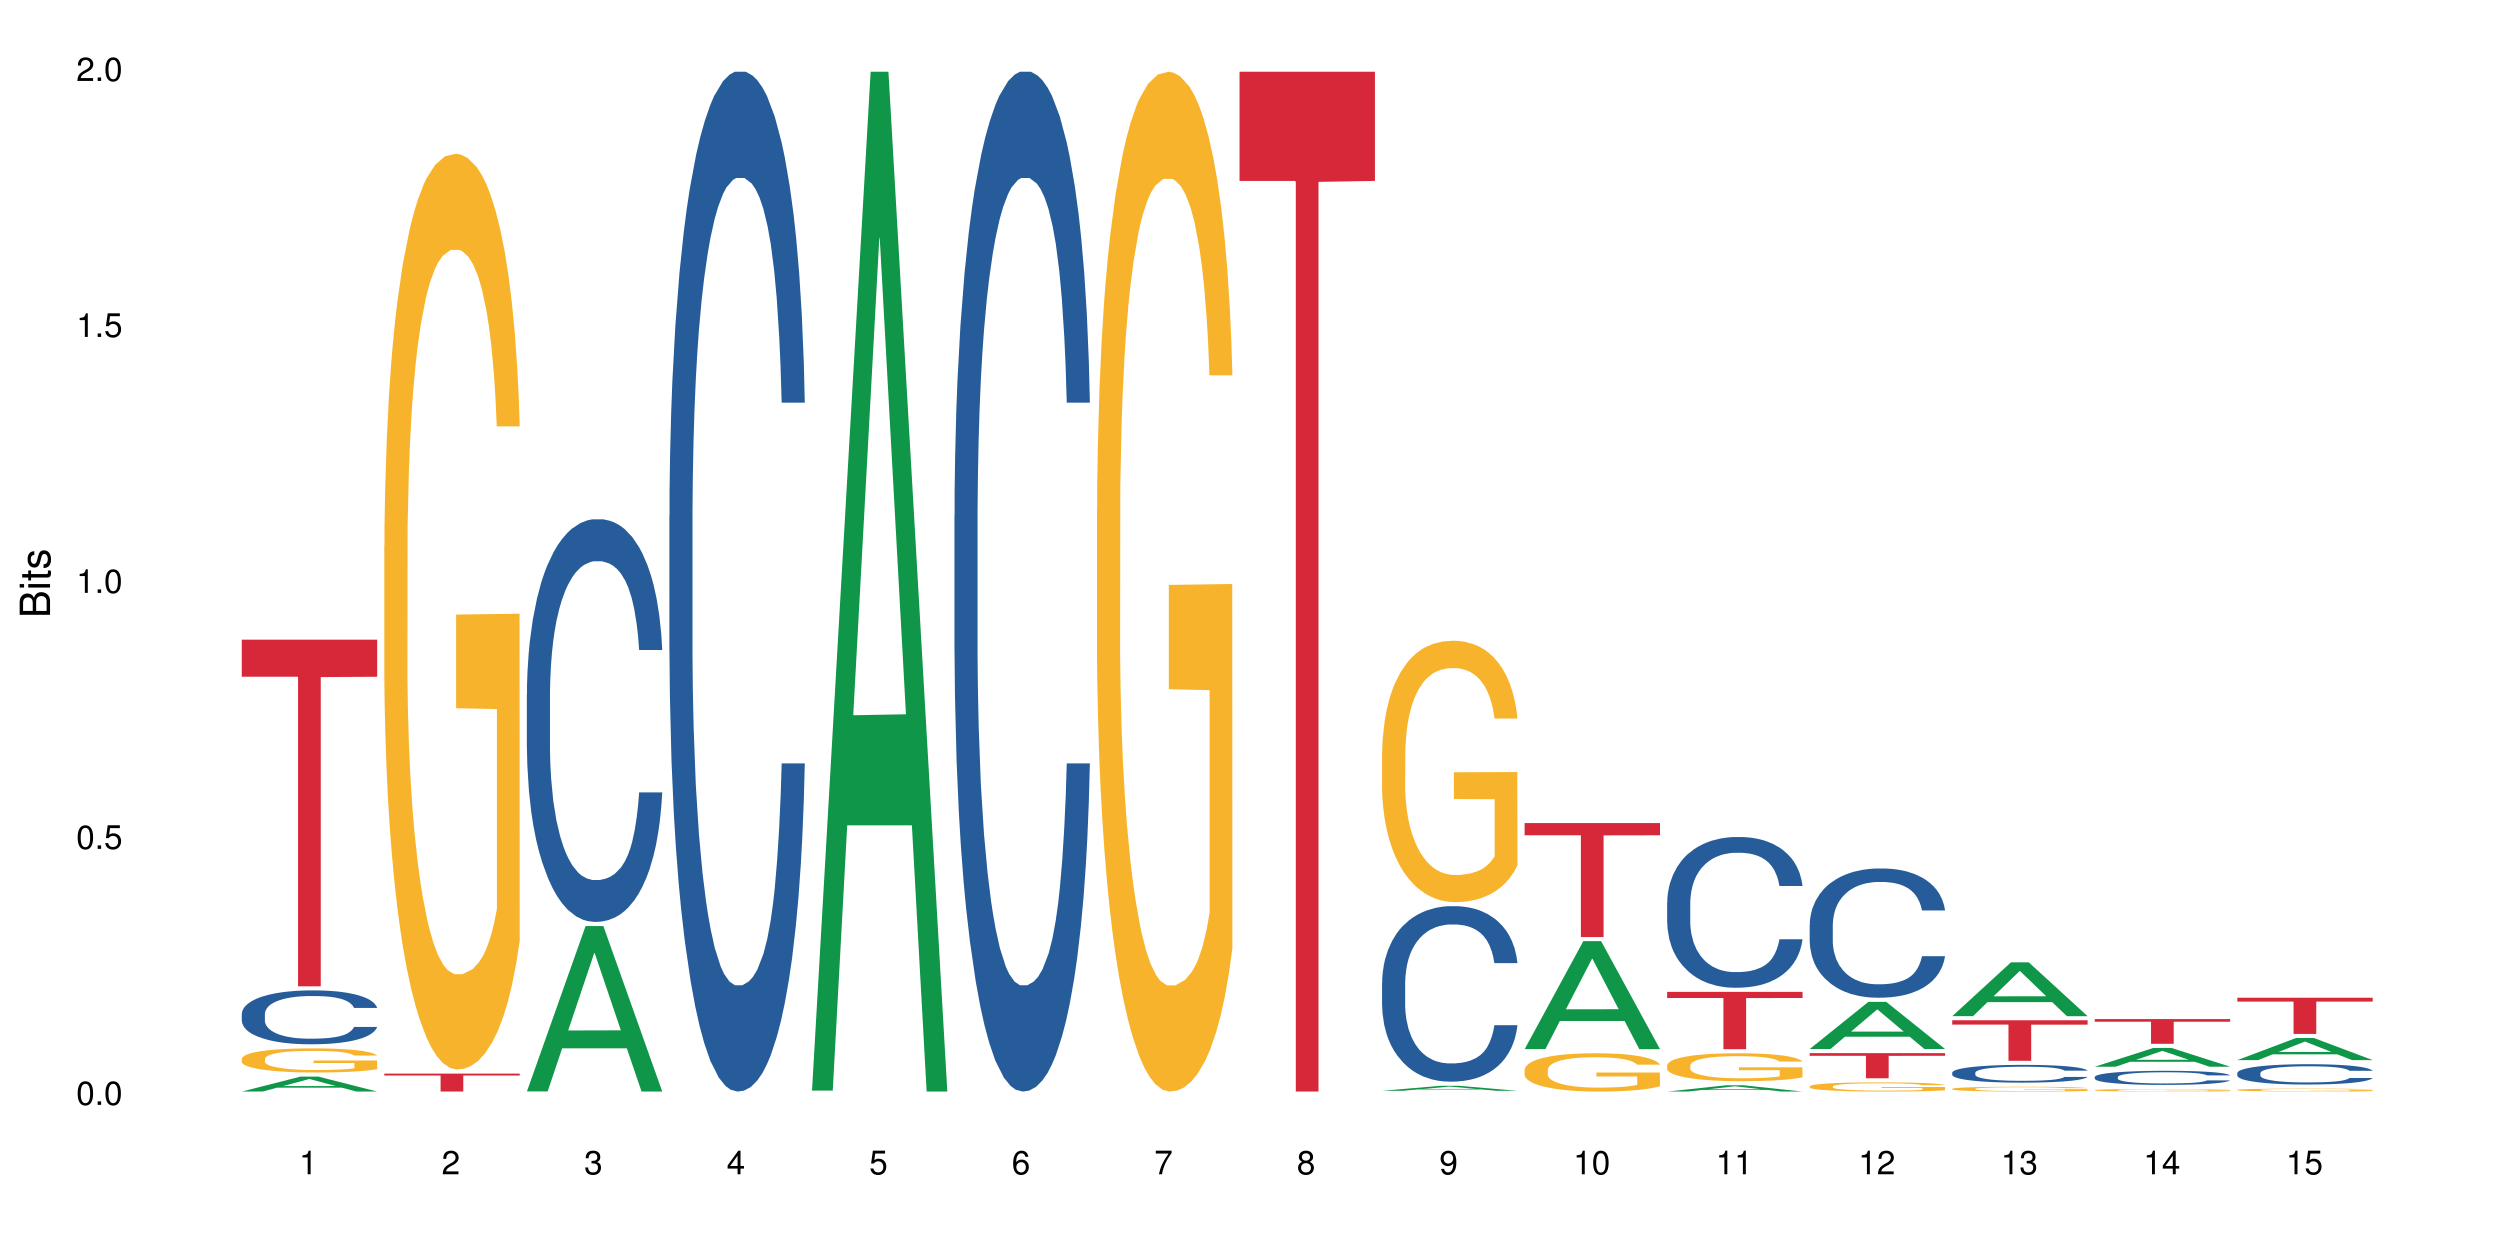 <?xml version="1.0" encoding="UTF-8"?>
<svg xmlns="http://www.w3.org/2000/svg" xmlns:xlink="http://www.w3.org/1999/xlink" width="720pt" height="360pt" viewBox="0 0 720 360" version="1.1">
<defs>
<g>
<symbol overflow="visible" id="glyph0-0">
<path style="stroke:none;" d=""/>
</symbol>
<symbol overflow="visible" id="glyph0-1">
<path style="stroke:none;" d="M 2.641 -6.797 C 2 -6.797 1.422 -6.531 1.078 -6.047 C 0.641 -5.453 0.406 -4.547 0.406 -3.297 C 0.406 -1 1.188 0.219 2.641 0.219 C 4.078 0.219 4.859 -1 4.859 -3.234 C 4.859 -4.562 4.656 -5.438 4.203 -6.047 C 3.844 -6.531 3.281 -6.797 2.641 -6.797 Z M 2.641 -6.047 C 3.547 -6.047 4 -5.125 4 -3.312 C 4 -1.375 3.562 -0.484 2.625 -0.484 C 1.734 -0.484 1.281 -1.422 1.281 -3.281 C 1.281 -5.141 1.734 -6.047 2.641 -6.047 Z M 2.641 -6.047 "/>
</symbol>
<symbol overflow="visible" id="glyph0-2">
<path style="stroke:none;" d="M 1.828 -1 L 0.828 -1 L 0.828 0 L 1.828 0 Z M 1.828 -1 "/>
</symbol>
<symbol overflow="visible" id="glyph0-3">
<path style="stroke:none;" d="M 4.562 -6.797 L 1.062 -6.797 L 0.547 -3.094 L 1.328 -3.094 C 1.719 -3.562 2.047 -3.734 2.578 -3.734 C 3.484 -3.734 4.062 -3.109 4.062 -2.094 C 4.062 -1.125 3.484 -0.531 2.578 -0.531 C 1.828 -0.531 1.375 -0.906 1.188 -1.672 L 0.328 -1.672 C 0.453 -1.109 0.547 -0.844 0.75 -0.594 C 1.125 -0.078 1.828 0.219 2.594 0.219 C 3.969 0.219 4.922 -0.781 4.922 -2.219 C 4.922 -3.562 4.031 -4.484 2.719 -4.484 C 2.25 -4.484 1.859 -4.359 1.469 -4.062 L 1.734 -5.969 L 4.562 -5.969 Z M 4.562 -6.797 "/>
</symbol>
<symbol overflow="visible" id="glyph0-4">
<path style="stroke:none;" d="M 2.484 -4.844 L 2.484 0 L 3.328 0 L 3.328 -6.797 L 2.766 -6.797 C 2.469 -5.75 2.281 -5.609 0.984 -5.453 L 0.984 -4.844 Z M 2.484 -4.844 "/>
</symbol>
<symbol overflow="visible" id="glyph0-5">
<path style="stroke:none;" d="M 4.859 -0.828 L 1.281 -0.828 C 1.359 -1.391 1.672 -1.75 2.5 -2.234 L 3.469 -2.75 C 4.406 -3.266 4.906 -3.969 4.906 -4.812 C 4.906 -5.375 4.672 -5.906 4.266 -6.266 C 3.859 -6.625 3.375 -6.797 2.719 -6.797 C 1.859 -6.797 1.219 -6.5 0.844 -5.922 C 0.609 -5.562 0.5 -5.125 0.484 -4.438 L 1.328 -4.438 C 1.359 -4.906 1.406 -5.188 1.531 -5.406 C 1.75 -5.812 2.188 -6.062 2.703 -6.062 C 3.469 -6.062 4.031 -5.516 4.031 -4.781 C 4.031 -4.25 3.719 -3.797 3.125 -3.438 L 2.234 -2.938 C 0.812 -2.141 0.406 -1.5 0.328 0 L 4.859 0 Z M 4.859 -0.828 "/>
</symbol>
<symbol overflow="visible" id="glyph0-6">
<path style="stroke:none;" d="M 2.125 -3.125 L 2.578 -3.125 C 3.516 -3.125 3.984 -2.703 3.984 -1.891 C 3.984 -1.031 3.469 -0.531 2.578 -0.531 C 1.656 -0.531 1.203 -0.984 1.156 -1.969 L 0.312 -1.969 C 0.344 -1.422 0.438 -1.078 0.609 -0.766 C 0.953 -0.109 1.625 0.219 2.547 0.219 C 3.953 0.219 4.859 -0.609 4.859 -1.906 C 4.859 -2.766 4.516 -3.25 3.703 -3.516 C 4.344 -3.766 4.656 -4.25 4.656 -4.938 C 4.656 -6.109 3.875 -6.797 2.578 -6.797 C 1.203 -6.797 0.484 -6.047 0.453 -4.609 L 1.297 -4.609 C 1.312 -5.016 1.344 -5.25 1.453 -5.453 C 1.641 -5.828 2.062 -6.062 2.594 -6.062 C 3.344 -6.062 3.797 -5.625 3.797 -4.906 C 3.797 -4.422 3.609 -4.141 3.25 -3.984 C 3.016 -3.891 2.719 -3.844 2.125 -3.844 Z M 2.125 -3.125 "/>
</symbol>
<symbol overflow="visible" id="glyph0-7">
<path style="stroke:none;" d="M 3.141 -1.625 L 3.141 0 L 3.984 0 L 3.984 -1.625 L 4.984 -1.625 L 4.984 -2.391 L 3.984 -2.391 L 3.984 -6.797 L 3.359 -6.797 L 0.266 -2.516 L 0.266 -1.625 Z M 3.141 -2.391 L 1 -2.391 L 3.141 -5.359 Z M 3.141 -2.391 "/>
</symbol>
<symbol overflow="visible" id="glyph0-8">
<path style="stroke:none;" d="M 4.781 -5.031 C 4.609 -6.141 3.891 -6.797 2.844 -6.797 C 2.094 -6.797 1.422 -6.438 1.031 -5.828 C 0.609 -5.172 0.406 -4.344 0.406 -3.094 C 0.406 -1.953 0.578 -1.234 0.984 -0.625 C 1.359 -0.078 1.953 0.219 2.703 0.219 C 3.984 0.219 4.922 -0.734 4.922 -2.078 C 4.922 -3.344 4.062 -4.234 2.844 -4.234 C 2.172 -4.234 1.641 -3.969 1.281 -3.469 C 1.281 -5.125 1.828 -6.047 2.797 -6.047 C 3.391 -6.047 3.797 -5.672 3.938 -5.031 Z M 2.734 -3.484 C 3.547 -3.484 4.062 -2.922 4.062 -2 C 4.062 -1.156 3.484 -0.531 2.703 -0.531 C 1.922 -0.531 1.328 -1.188 1.328 -2.047 C 1.328 -2.891 1.906 -3.484 2.734 -3.484 Z M 2.734 -3.484 "/>
</symbol>
<symbol overflow="visible" id="glyph0-9">
<path style="stroke:none;" d="M 4.984 -6.797 L 0.438 -6.797 L 0.438 -5.969 L 4.109 -5.969 C 2.5 -3.656 1.828 -2.234 1.328 0 L 2.219 0 C 2.594 -2.172 3.453 -4.047 4.984 -6.094 Z M 4.984 -6.797 "/>
</symbol>
<symbol overflow="visible" id="glyph0-10">
<path style="stroke:none;" d="M 3.75 -3.578 C 4.453 -4 4.688 -4.344 4.688 -4.984 C 4.688 -6.047 3.844 -6.797 2.641 -6.797 C 1.438 -6.797 0.594 -6.047 0.594 -4.984 C 0.594 -4.359 0.828 -4.016 1.516 -3.578 C 0.734 -3.203 0.359 -2.641 0.359 -1.891 C 0.359 -0.641 1.297 0.219 2.641 0.219 C 3.984 0.219 4.922 -0.641 4.922 -1.875 C 4.922 -2.641 4.531 -3.203 3.75 -3.578 Z M 2.641 -6.047 C 3.359 -6.047 3.812 -5.625 3.812 -4.969 C 3.812 -4.344 3.344 -3.922 2.641 -3.922 C 1.922 -3.922 1.453 -4.344 1.453 -4.984 C 1.453 -5.625 1.922 -6.047 2.641 -6.047 Z M 2.641 -3.203 C 3.484 -3.203 4.062 -2.672 4.062 -1.875 C 4.062 -1.062 3.484 -0.531 2.625 -0.531 C 1.797 -0.531 1.219 -1.078 1.219 -1.875 C 1.219 -2.672 1.797 -3.203 2.641 -3.203 Z M 2.641 -3.203 "/>
</symbol>
<symbol overflow="visible" id="glyph0-11">
<path style="stroke:none;" d="M 0.516 -1.547 C 0.672 -0.438 1.406 0.219 2.438 0.219 C 3.188 0.219 3.859 -0.141 4.266 -0.75 C 4.688 -1.406 4.891 -2.25 4.891 -3.484 C 4.891 -4.625 4.703 -5.359 4.312 -5.953 C 3.938 -6.5 3.344 -6.797 2.594 -6.797 C 1.297 -6.797 0.359 -5.844 0.359 -4.516 C 0.359 -3.25 1.234 -2.344 2.453 -2.344 C 3.094 -2.344 3.562 -2.578 4.016 -3.109 C 4 -1.453 3.469 -0.531 2.5 -0.531 C 1.906 -0.531 1.484 -0.906 1.359 -1.547 Z M 2.578 -6.062 C 3.375 -6.062 3.969 -5.406 3.969 -4.531 C 3.969 -3.688 3.375 -3.094 2.547 -3.094 C 1.734 -3.094 1.234 -3.672 1.234 -4.578 C 1.234 -5.438 1.797 -6.062 2.578 -6.062 Z M 2.578 -6.062 "/>
</symbol>
<symbol overflow="visible" id="glyph1-0">
<path style="stroke:none;" d=""/>
</symbol>
<symbol overflow="visible" id="glyph1-1">
<path style="stroke:none;" d="M 0 -0.953 L 0 -4.891 C 0 -5.719 -0.234 -6.344 -0.734 -6.797 C -1.188 -7.234 -1.812 -7.469 -2.5 -7.469 C -3.547 -7.469 -4.188 -7 -4.625 -5.875 C -4.984 -6.672 -5.641 -7.094 -6.531 -7.094 C -7.156 -7.094 -7.734 -6.859 -8.141 -6.391 C -8.562 -5.938 -8.75 -5.344 -8.75 -4.5 L -8.75 -0.953 Z M -4.984 -2.062 L -7.766 -2.062 L -7.766 -4.219 C -7.766 -4.844 -7.688 -5.203 -7.453 -5.5 C -7.219 -5.812 -6.859 -5.969 -6.375 -5.969 C -5.906 -5.969 -5.531 -5.812 -5.297 -5.5 C -5.062 -5.203 -4.984 -4.844 -4.984 -4.219 Z M -0.984 -2.062 L -4 -2.062 L -4 -4.781 C -4 -5.328 -3.859 -5.688 -3.578 -5.953 C -3.297 -6.219 -2.922 -6.359 -2.484 -6.359 C -2.062 -6.359 -1.688 -6.219 -1.406 -5.953 C -1.109 -5.688 -0.984 -5.328 -0.984 -4.781 Z M -0.984 -2.062 "/>
</symbol>
<symbol overflow="visible" id="glyph1-2">
<path style="stroke:none;" d="M -6.281 -1.797 L -6.281 -0.797 L 0 -0.797 L 0 -1.797 Z M -8.75 -1.797 L -8.75 -0.797 L -7.484 -0.797 L -7.484 -1.797 Z M -8.75 -1.797 "/>
</symbol>
<symbol overflow="visible" id="glyph1-3">
<path style="stroke:none;" d="M -6.281 -3.047 L -6.281 -2.016 L -8.016 -2.016 L -8.016 -1.016 L -6.281 -1.016 L -6.281 -0.172 L -5.469 -0.172 L -5.469 -1.016 L -0.719 -1.016 C -0.078 -1.016 0.281 -1.453 0.281 -2.234 C 0.281 -2.469 0.25 -2.719 0.188 -3.047 L -0.641 -3.047 C -0.609 -2.922 -0.594 -2.766 -0.594 -2.562 C -0.594 -2.141 -0.719 -2.016 -1.156 -2.016 L -5.469 -2.016 L -5.469 -3.047 Z M -6.281 -3.047 "/>
</symbol>
<symbol overflow="visible" id="glyph1-4">
<path style="stroke:none;" d="M -4.531 -5.25 C -5.766 -5.25 -6.469 -4.422 -6.469 -2.969 C -6.469 -1.516 -5.719 -0.562 -4.547 -0.562 C -3.562 -0.562 -3.094 -1.062 -2.734 -2.562 L -2.516 -3.484 C -2.344 -4.188 -2.094 -4.469 -1.625 -4.469 C -1.047 -4.469 -0.641 -3.875 -0.641 -3 C -0.641 -2.453 -0.797 -2 -1.062 -1.75 C -1.25 -1.594 -1.422 -1.531 -1.875 -1.469 L -1.875 -0.406 C -0.422 -0.453 0.281 -1.266 0.281 -2.922 C 0.281 -4.5 -0.5 -5.516 -1.719 -5.516 C -2.656 -5.516 -3.172 -4.984 -3.469 -3.734 L -3.703 -2.766 C -3.891 -1.953 -4.156 -1.609 -4.594 -1.609 C -5.172 -1.609 -5.547 -2.125 -5.547 -2.938 C -5.547 -3.75 -5.203 -4.172 -4.531 -4.203 Z M -4.531 -5.25 "/>
</symbol>
</g>
</defs>
<g id="surface124335">
<rect x="0" y="0" width="720" height="360" style="fill:rgb(100%,100%,100%);fill-opacity:1;stroke:none;"/>
<path style=" stroke:none;fill-rule:nonzero;fill:rgb(6.275%,58.824%,28.235%);fill-opacity:1;" d="M 69.629 314.367 L 69.672 314.363 L 86.547 310.059 L 91.672 310.059 L 108.629 314.371 L 102.668 314.371 L 98.418 313.246 L 79.797 313.246 L 75.629 314.367 L 69.629 314.367 L 81.586 312.781 L 96.711 312.777 L 89.172 310.766 L 89.086 310.762 L 89.004 310.773 L 81.547 312.777 L 81.586 312.781 Z M 69.629 314.367 "/>
<path style=" stroke:none;fill-rule:nonzero;fill:rgb(14.51%,36.078%,60%);fill-opacity:1;" d="M 69.629 291.992 L 69.676 291.977 L 69.676 291.637 L 69.82 291.098 L 70.152 290.418 L 70.484 289.949 L 71.34 289.113 L 72.531 288.305 L 73.766 287.68 L 74.672 287.312 L 75.48 287.027 L 77.332 286.504 L 78.523 286.234 L 79.809 285.992 L 81.375 285.754 L 82.52 285.609 L 85.086 285.383 L 86.988 285.285 L 88.461 285.242 L 91.648 285.242 L 93.551 285.301 L 94.93 285.371 L 96.453 285.484 L 97.738 285.609 L 99.973 285.922 L 101.969 286.32 L 102.871 286.547 L 104.301 286.988 L 105.395 287.41 L 106.156 287.781 L 107.012 288.305 L 107.77 288.941 L 108.344 289.668 L 108.629 290.277 L 101.969 290.277 L 101.637 289.707 L 101.258 289.27 L 100.543 288.688 L 99.828 288.277 L 98.832 287.867 L 97.926 287.598 L 96.691 287.328 L 95.598 287.156 L 94.453 287.027 L 93.359 286.945 L 91.27 286.859 L 88.844 286.859 L 87.938 286.887 L 86.086 287 L 85.086 287.102 L 83.66 287.297 L 82.66 287.484 L 81.473 287.766 L 80.664 288.008 L 79.664 288.375 L 78.949 288.703 L 78.141 289.172 L 77.668 289.523 L 77.238 289.922 L 76.859 290.391 L 76.574 290.887 L 76.383 291.41 L 76.289 291.922 L 76.289 294.117 L 76.383 294.629 L 76.621 295.223 L 77.238 296.09 L 78.141 296.84 L 79.188 297.438 L 80.188 297.863 L 80.758 298.059 L 81.52 298.285 L 82.707 298.57 L 84.422 298.855 L 85.418 298.969 L 86.941 299.082 L 88.512 299.137 L 90.602 299.137 L 92.457 299.082 L 93.695 299.012 L 94.977 298.898 L 96.738 298.656 L 97.832 298.43 L 98.781 298.16 L 99.496 297.891 L 99.973 297.664 L 100.684 297.223 L 101.258 296.742 L 101.684 296.246 L 101.969 295.762 L 108.629 295.762 L 108.344 296.332 L 107.914 296.883 L 107.484 297.293 L 106.82 297.789 L 106.059 298.23 L 104.965 298.727 L 104.062 299.051 L 102.871 299.406 L 101.777 299.676 L 100.59 299.918 L 98.832 300.199 L 97.688 300.344 L 96.453 300.469 L 94.977 300.586 L 93.125 300.684 L 91.125 300.738 L 89.27 300.754 L 87.273 300.727 L 85.801 300.668 L 83.848 300.543 L 81.426 300.285 L 79.664 300.016 L 78.285 299.746 L 77.098 299.465 L 75.766 299.082 L 74.051 298.457 L 73.008 297.977 L 72.293 297.578 L 71.484 297.023 L 70.914 296.527 L 70.246 295.734 L 69.773 294.727 L 69.629 293.949 Z M 69.629 291.992 "/>
<path style=" stroke:none;fill-rule:nonzero;fill:rgb(96.863%,70.196%,16.863%);fill-opacity:1;" d="M 69.629 304.91 L 69.676 304.902 L 69.676 304.777 L 69.867 304.488 L 70.344 304.098 L 70.961 303.773 L 71.625 303.52 L 72.055 303.387 L 72.77 303.195 L 73.387 303.055 L 74.957 302.77 L 76.953 302.504 L 78.047 302.391 L 79.285 302.281 L 81.043 302.16 L 81.852 302.117 L 84.324 302.016 L 87.133 301.953 L 90.223 301.934 L 91.648 301.941 L 93.598 301.965 L 96.262 302.035 L 97.785 302.098 L 98.973 302.16 L 100.211 302.246 L 101.73 302.371 L 103.16 302.523 L 104.301 302.676 L 105.441 302.867 L 106.391 303.07 L 107.199 303.293 L 107.914 303.559 L 108.344 303.781 L 108.629 304 L 102.016 304 L 101.637 303.781 L 101.207 303.609 L 100.496 303.398 L 99.781 303.246 L 99.066 303.125 L 97.738 302.961 L 96.594 302.859 L 95.168 302.77 L 93.789 302.715 L 92.219 302.676 L 91.27 302.664 L 88.746 302.664 L 86.465 302.707 L 85.133 302.758 L 84.184 302.809 L 82.852 302.902 L 82.043 302.98 L 81.566 303.031 L 80.141 303.227 L 79.188 303.406 L 78.664 303.527 L 78 303.715 L 77.523 303.887 L 77 304.141 L 76.715 304.332 L 76.336 304.762 L 76.289 305.906 L 76.43 306.145 L 76.715 306.406 L 77.098 306.633 L 77.668 306.875 L 78.238 307.059 L 79.234 307.309 L 80.094 307.473 L 80.758 307.578 L 82.043 307.75 L 82.566 307.809 L 83.801 307.922 L 85.086 308.012 L 86.656 308.086 L 87.844 308.125 L 89.746 308.156 L 92.172 308.156 L 95.027 308.117 L 96.832 308.066 L 98.07 308.016 L 98.879 307.973 L 99.875 307.902 L 100.59 307.84 L 101.258 307.77 L 102.062 307.664 L 102.062 306.145 L 90.316 306.141 L 90.316 305.43 L 108.578 305.422 L 108.629 307.902 L 107.629 308.074 L 106.391 308.238 L 105.203 308.367 L 103.965 308.473 L 102.207 308.594 L 100.781 308.672 L 98.594 308.758 L 96.594 308.816 L 94.504 308.855 L 92.648 308.875 L 90.461 308.879 L 88.512 308.867 L 86.418 308.828 L 84.754 308.777 L 83.23 308.715 L 81.711 308.633 L 79.809 308.5 L 78.57 308.391 L 77.285 308.258 L 76.004 308.102 L 74.859 307.93 L 74.102 307.797 L 73.34 307.645 L 72.531 307.453 L 71.77 307.238 L 71.199 307.039 L 70.676 306.82 L 70.297 306.609 L 69.914 306.324 L 69.723 306.094 L 69.629 305.898 Z M 69.629 304.91 "/>
<path style=" stroke:none;fill-rule:nonzero;fill:rgb(83.922%,15.686%,22.353%);fill-opacity:1;" d="M 69.629 184.215 L 108.629 184.215 L 108.629 194.906 L 92.375 195 L 92.375 284.062 L 85.836 284.062 L 85.836 195.094 L 85.742 194.906 L 69.629 194.906 Z M 69.629 184.215 "/>
<path style=" stroke:none;fill-rule:nonzero;fill:rgb(96.863%,70.196%,16.863%);fill-opacity:1;" d="M 110.68 157.242 L 110.727 157.004 L 110.727 152.184 L 110.918 141.348 L 111.395 126.414 L 112.012 114.129 L 112.676 104.496 L 113.105 99.438 L 113.82 92.211 L 114.438 86.914 L 116.008 76.074 L 118.004 65.957 L 119.098 61.625 L 120.336 57.527 L 122.094 52.953 L 122.902 51.266 L 125.375 47.414 L 128.18 45.004 L 131.273 44.281 L 132.699 44.523 L 134.648 45.484 L 137.312 48.137 L 138.836 50.543 L 140.023 52.953 L 141.262 56.082 L 142.781 60.902 L 144.207 66.68 L 145.352 72.461 L 146.492 79.688 L 147.441 87.395 L 148.25 95.824 L 148.965 105.941 L 149.395 114.371 L 149.68 122.801 L 143.066 122.801 L 142.688 114.371 L 142.258 107.867 L 141.547 99.918 L 140.832 94.141 L 140.117 89.562 L 138.789 83.301 L 137.645 79.445 L 136.219 76.074 L 134.84 73.906 L 133.27 72.461 L 132.32 71.98 L 129.797 71.98 L 127.516 73.668 L 126.184 75.594 L 125.234 77.52 L 123.902 81.133 L 123.094 84.023 L 122.617 85.949 L 121.191 93.418 L 120.238 100.16 L 119.715 104.738 L 119.051 111.961 L 118.574 118.465 L 118.051 128.102 L 117.766 135.324 L 117.387 151.703 L 117.34 195.059 L 117.48 204.211 L 117.766 214.086 L 118.148 222.758 L 118.719 231.91 L 119.289 238.895 L 120.285 248.289 L 121.145 254.551 L 121.809 258.645 L 123.094 265.148 L 123.617 267.316 L 124.852 271.652 L 126.137 275.023 L 127.707 277.914 L 128.895 279.359 L 130.797 280.562 L 133.223 280.562 L 136.078 279.117 L 137.883 277.191 L 139.121 275.262 L 139.93 273.578 L 140.926 270.93 L 141.641 268.52 L 142.305 265.871 L 143.113 261.773 L 143.113 204.211 L 131.367 203.969 L 131.367 176.992 L 149.629 176.754 L 149.68 270.93 L 148.68 277.43 L 147.441 283.691 L 146.254 288.512 L 145.016 292.605 L 143.258 297.18 L 141.832 300.07 L 139.645 303.445 L 137.645 305.609 L 135.555 307.055 L 133.699 307.777 L 131.512 308.02 L 129.562 307.539 L 127.469 306.094 L 125.805 304.168 L 124.281 301.758 L 122.762 298.625 L 120.859 293.57 L 119.621 289.473 L 118.336 284.414 L 117.055 278.395 L 115.91 271.891 L 115.152 266.832 L 114.391 261.055 L 113.582 253.828 L 112.82 245.637 L 112.25 238.172 L 111.727 229.742 L 111.348 221.793 L 110.965 210.953 L 110.773 202.285 L 110.68 194.816 Z M 110.68 157.242 "/>
<path style=" stroke:none;fill-rule:nonzero;fill:rgb(83.922%,15.686%,22.353%);fill-opacity:1;" d="M 110.68 309.199 L 149.68 309.199 L 149.68 309.754 L 133.426 309.758 L 133.426 314.371 L 126.887 314.371 L 126.887 309.762 L 126.793 309.754 L 110.68 309.754 Z M 110.68 309.199 "/>
<path style=" stroke:none;fill-rule:nonzero;fill:rgb(6.275%,58.824%,28.235%);fill-opacity:1;" d="M 151.73 314.324 L 151.773 314.281 L 168.648 266.699 L 173.77 266.699 L 190.73 314.371 L 184.77 314.371 L 180.52 301.926 L 161.898 301.926 L 157.73 314.324 L 151.73 314.324 L 163.688 296.777 L 178.812 296.734 L 171.27 274.488 L 171.188 274.441 L 171.105 274.574 L 163.648 296.734 L 163.688 296.777 Z M 151.73 314.324 "/>
<path style=" stroke:none;fill-rule:nonzero;fill:rgb(14.51%,36.078%,60%);fill-opacity:1;" d="M 151.73 200.016 L 151.777 199.91 L 151.777 197.363 L 151.922 193.336 L 152.254 188.25 L 152.586 184.754 L 153.441 178.5 L 154.633 172.457 L 155.867 167.793 L 156.773 165.039 L 157.582 162.918 L 159.434 158.996 L 160.625 156.98 L 161.91 155.18 L 163.477 153.379 L 164.617 152.316 L 167.188 150.621 L 169.09 149.879 L 170.562 149.562 L 173.75 149.562 L 175.652 149.988 L 177.031 150.516 L 178.555 151.363 L 179.84 152.316 L 182.074 154.648 L 184.07 157.617 L 184.973 159.312 L 186.402 162.598 L 187.496 165.781 L 188.254 168.535 L 189.113 172.457 L 189.871 177.227 L 190.445 182.633 L 190.73 187.191 L 184.07 187.191 L 183.738 182.949 L 183.355 179.664 L 182.645 175.32 L 181.93 172.246 L 180.934 169.172 L 180.027 167.156 L 178.793 165.145 L 177.699 163.871 L 176.555 162.918 L 175.461 162.281 L 173.371 161.645 L 170.945 161.645 L 170.039 161.859 L 168.188 162.707 L 167.188 163.449 L 165.762 164.93 L 164.762 166.309 L 163.574 168.43 L 162.766 170.23 L 161.766 172.988 L 161.051 175.426 L 160.242 178.922 L 159.77 181.57 L 159.34 184.539 L 158.961 188.039 L 158.676 191.746 L 158.484 195.668 L 158.391 199.484 L 158.391 215.914 L 158.484 219.73 L 158.723 224.18 L 159.34 230.648 L 160.242 236.266 L 161.289 240.715 L 162.289 243.895 L 162.859 245.379 L 163.621 247.074 L 164.809 249.195 L 166.52 251.316 L 167.52 252.164 L 169.043 253.012 L 170.613 253.434 L 172.703 253.434 L 174.559 253.012 L 175.797 252.48 L 177.078 251.633 L 178.84 249.832 L 179.934 248.137 L 180.883 246.121 L 181.598 244.109 L 182.074 242.41 L 182.785 239.125 L 183.355 235.523 L 183.785 231.812 L 184.07 228.207 L 190.73 228.207 L 190.445 232.449 L 190.016 236.582 L 189.586 239.656 L 188.922 243.367 L 188.16 246.652 L 187.066 250.359 L 186.164 252.801 L 184.973 255.449 L 183.879 257.461 L 182.691 259.266 L 180.934 261.383 L 179.789 262.445 L 178.555 263.398 L 177.078 264.246 L 175.227 264.988 L 173.227 265.41 L 171.371 265.52 L 169.375 265.305 L 167.902 264.883 L 165.949 263.93 L 163.523 262.02 L 161.766 260.008 L 160.387 257.992 L 159.199 255.871 L 157.867 253.012 L 156.152 248.348 L 155.105 244.742 L 154.395 241.777 L 153.586 237.641 L 153.016 233.934 L 152.348 227.996 L 151.875 220.473 L 151.73 214.641 Z M 151.73 200.016 "/>
<path style=" stroke:none;fill-rule:nonzero;fill:rgb(14.51%,36.078%,60%);fill-opacity:1;" d="M 192.781 148.457 L 192.828 148.188 L 192.828 141.742 L 192.973 131.543 L 193.305 118.656 L 193.637 109.797 L 194.492 93.957 L 195.684 78.652 L 196.918 66.84 L 197.824 59.859 L 198.633 54.492 L 200.484 44.559 L 201.676 39.457 L 202.957 34.891 L 204.527 30.328 L 205.668 27.645 L 208.238 23.348 L 210.141 21.469 L 211.613 20.664 L 214.801 20.664 L 216.703 21.738 L 218.082 23.078 L 219.605 25.227 L 220.887 27.645 L 223.125 33.551 L 225.121 41.066 L 226.023 45.363 L 227.453 53.684 L 228.547 61.738 L 229.305 68.719 L 230.164 78.652 L 230.922 90.734 L 231.496 104.426 L 231.781 115.969 L 225.121 115.969 L 224.789 105.23 L 224.406 96.91 L 223.695 85.902 L 222.98 78.117 L 221.984 70.332 L 221.078 65.23 L 219.844 60.129 L 218.75 56.906 L 217.605 54.492 L 216.512 52.879 L 214.422 51.27 L 211.996 51.27 L 211.09 51.805 L 209.238 53.953 L 208.238 55.832 L 206.812 59.59 L 205.812 63.082 L 204.625 68.449 L 203.816 73.016 L 202.816 79.996 L 202.102 86.172 L 201.293 95.031 L 200.82 101.742 L 200.391 109.258 L 200.012 118.117 L 199.727 127.516 L 199.535 137.449 L 199.441 147.113 L 199.441 188.727 L 199.535 198.391 L 199.773 209.668 L 200.391 226.043 L 201.293 240.273 L 202.34 251.547 L 203.34 259.602 L 203.91 263.359 L 204.672 267.656 L 205.859 273.027 L 207.57 278.395 L 208.57 280.543 L 210.094 282.691 L 211.664 283.766 L 213.754 283.766 L 215.609 282.691 L 216.848 281.348 L 218.129 279.199 L 219.891 274.637 L 220.984 270.34 L 221.934 265.242 L 222.648 260.141 L 223.125 255.844 L 223.836 247.52 L 224.406 238.395 L 224.836 228.996 L 225.121 219.867 L 231.781 219.867 L 231.496 230.609 L 231.066 241.078 L 230.637 248.863 L 229.973 258.262 L 229.211 266.582 L 228.117 275.98 L 227.215 282.152 L 226.023 288.867 L 224.93 293.969 L 223.742 298.531 L 221.984 303.898 L 220.84 306.586 L 219.605 309 L 218.129 311.148 L 216.277 313.027 L 214.277 314.102 L 212.422 314.371 L 210.426 313.832 L 208.953 312.762 L 207 310.344 L 204.574 305.512 L 202.816 300.41 L 201.438 295.309 L 200.25 289.941 L 198.918 282.691 L 197.203 270.879 L 196.156 261.75 L 195.445 254.234 L 194.637 243.762 L 194.066 234.367 L 193.398 219.332 L 192.926 200.27 L 192.781 185.504 Z M 192.781 148.457 "/>
<path style=" stroke:none;fill-rule:nonzero;fill:rgb(6.275%,58.824%,28.235%);fill-opacity:1;" d="M 233.832 314.094 L 233.875 313.82 L 250.746 20.664 L 255.871 20.664 L 272.832 314.371 L 266.871 314.371 L 262.621 237.703 L 244 237.703 L 239.832 314.094 L 233.832 314.094 L 245.789 205.988 L 260.914 205.711 L 253.371 68.648 L 253.289 68.375 L 253.207 69.199 L 245.75 205.711 L 245.789 205.988 Z M 233.832 314.094 "/>
<path style=" stroke:none;fill-rule:nonzero;fill:rgb(14.51%,36.078%,60%);fill-opacity:1;" d="M 274.883 148.457 L 274.93 148.188 L 274.93 141.742 L 275.074 131.543 L 275.406 118.656 L 275.738 109.797 L 276.594 93.957 L 277.785 78.652 L 279.02 66.84 L 279.926 59.859 L 280.734 54.492 L 282.586 44.559 L 283.777 39.457 L 285.059 34.891 L 286.629 30.328 L 287.77 27.645 L 290.34 23.348 L 292.242 21.469 L 293.715 20.664 L 296.902 20.664 L 298.805 21.738 L 300.184 23.078 L 301.707 25.227 L 302.988 27.645 L 305.227 33.551 L 307.223 41.066 L 308.125 45.363 L 309.555 53.684 L 310.648 61.738 L 311.406 68.719 L 312.266 78.652 L 313.023 90.734 L 313.594 104.426 L 313.883 115.969 L 307.223 115.969 L 306.891 105.23 L 306.508 96.91 L 305.797 85.902 L 305.082 78.117 L 304.082 70.332 L 303.18 65.23 L 301.945 60.129 L 300.852 56.906 L 299.707 54.492 L 298.613 52.879 L 296.523 51.27 L 294.098 51.27 L 293.191 51.805 L 291.34 53.953 L 290.34 55.832 L 288.914 59.59 L 287.914 63.082 L 286.727 68.449 L 285.918 73.016 L 284.918 79.996 L 284.203 86.172 L 283.395 95.031 L 282.922 101.742 L 282.492 109.258 L 282.113 118.117 L 281.828 127.516 L 281.637 137.449 L 281.539 147.113 L 281.539 188.727 L 281.637 198.391 L 281.875 209.668 L 282.492 226.043 L 283.395 240.273 L 284.441 251.547 L 285.441 259.602 L 286.012 263.359 L 286.773 267.656 L 287.961 273.027 L 289.672 278.395 L 290.672 280.543 L 292.195 282.691 L 293.762 283.766 L 295.855 283.766 L 297.711 282.691 L 298.949 281.348 L 300.23 279.199 L 301.992 274.637 L 303.086 270.34 L 304.035 265.242 L 304.75 260.141 L 305.227 255.844 L 305.938 247.52 L 306.508 238.395 L 306.938 228.996 L 307.223 219.867 L 313.883 219.867 L 313.594 230.609 L 313.168 241.078 L 312.738 248.863 L 312.074 258.262 L 311.312 266.582 L 310.219 275.98 L 309.316 282.152 L 308.125 288.867 L 307.031 293.969 L 305.844 298.531 L 304.082 303.898 L 302.941 306.586 L 301.707 309 L 300.23 311.148 L 298.375 313.027 L 296.379 314.102 L 294.523 314.371 L 292.527 313.832 L 291.051 312.762 L 289.102 310.344 L 286.676 305.512 L 284.918 300.41 L 283.539 295.309 L 282.348 289.941 L 281.02 282.691 L 279.305 270.879 L 278.258 261.75 L 277.547 254.234 L 276.738 243.762 L 276.168 234.367 L 275.5 219.332 L 275.027 200.27 L 274.883 185.504 Z M 274.883 148.457 "/>
<path style=" stroke:none;fill-rule:nonzero;fill:rgb(96.863%,70.196%,16.863%);fill-opacity:1;" d="M 315.934 146.461 L 315.98 146.191 L 315.98 140.828 L 316.172 128.758 L 316.648 112.129 L 317.266 98.449 L 317.93 87.719 L 318.359 82.086 L 319.074 74.039 L 319.691 68.141 L 321.262 56.07 L 323.258 44.805 L 324.352 39.977 L 325.586 35.414 L 327.348 30.32 L 328.156 28.441 L 330.629 24.148 L 333.434 21.469 L 336.527 20.664 L 337.953 20.93 L 339.902 22.004 L 342.566 24.953 L 344.09 27.637 L 345.277 30.32 L 346.516 33.805 L 348.035 39.172 L 349.461 45.609 L 350.605 52.047 L 351.746 60.094 L 352.695 68.676 L 353.504 78.062 L 354.219 89.328 L 354.645 98.715 L 354.93 108.105 L 348.32 108.105 L 347.941 98.715 L 347.512 91.477 L 346.801 82.625 L 346.086 76.188 L 345.371 71.09 L 344.039 64.117 L 342.898 59.824 L 341.473 56.07 L 340.094 53.656 L 338.523 52.047 L 337.574 51.508 L 335.051 51.508 L 332.77 53.387 L 331.438 55.531 L 330.488 57.68 L 329.156 61.703 L 328.348 64.922 L 327.871 67.066 L 326.445 75.383 L 325.492 82.891 L 324.969 87.988 L 324.305 96.035 L 323.828 103.277 L 323.305 114.004 L 323.02 122.051 L 322.641 140.293 L 322.59 188.574 L 322.734 198.766 L 323.02 209.762 L 323.398 219.418 L 323.973 229.609 L 324.543 237.391 L 325.539 247.852 L 326.395 254.824 L 327.062 259.383 L 328.348 266.625 L 328.871 269.039 L 330.105 273.867 L 331.391 277.625 L 332.961 280.844 L 334.148 282.453 L 336.051 283.793 L 338.477 283.793 L 341.328 282.184 L 343.137 280.039 L 344.375 277.891 L 345.184 276.016 L 346.18 273.062 L 346.895 270.383 L 347.559 267.43 L 348.367 262.871 L 348.367 198.766 L 336.621 198.496 L 336.621 168.457 L 354.883 168.188 L 354.93 273.062 L 353.934 280.305 L 352.695 287.281 L 351.508 292.645 L 350.27 297.203 L 348.512 302.301 L 347.086 305.52 L 344.898 309.273 L 342.898 311.688 L 340.809 313.297 L 338.953 314.102 L 336.766 314.371 L 334.812 313.836 L 332.723 312.227 L 331.059 310.078 L 329.535 307.398 L 328.012 303.91 L 326.109 298.277 L 324.875 293.719 L 323.59 288.086 L 322.305 281.379 L 321.164 274.137 L 320.402 268.504 L 319.645 262.066 L 318.836 254.02 L 318.074 244.898 L 317.504 236.586 L 316.98 227.195 L 316.598 218.344 L 316.219 206.277 L 316.027 196.621 L 315.934 188.305 Z M 315.934 146.461 "/>
<path style=" stroke:none;fill-rule:nonzero;fill:rgb(83.922%,15.686%,22.353%);fill-opacity:1;" d="M 356.984 20.664 L 395.98 20.664 L 395.98 52.102 L 379.73 52.379 L 379.73 314.371 L 373.191 314.371 L 373.191 52.652 L 373.094 52.102 L 356.984 52.102 Z M 356.984 20.664 "/>
<path style=" stroke:none;fill-rule:nonzero;fill:rgb(6.275%,58.824%,28.235%);fill-opacity:1;" d="M 398.035 314.148 L 398.078 314.148 L 414.949 312.703 L 420.074 312.703 L 437.031 314.152 L 431.074 314.152 L 426.824 313.773 L 408.199 313.773 L 404.035 314.148 L 398.035 314.148 L 409.992 313.617 L 425.117 313.617 L 417.574 312.938 L 417.492 312.938 L 417.41 312.941 L 409.949 313.617 L 409.992 313.617 Z M 398.035 314.148 "/>
<path style=" stroke:none;fill-rule:nonzero;fill:rgb(14.51%,36.078%,60%);fill-opacity:1;" d="M 398.035 282.98 L 398.082 282.934 L 398.082 281.824 L 398.227 280.07 L 398.559 277.852 L 398.891 276.328 L 399.746 273.602 L 400.938 270.969 L 402.172 268.938 L 403.074 267.738 L 403.883 266.812 L 405.738 265.105 L 406.93 264.227 L 408.211 263.441 L 409.781 262.656 L 410.922 262.195 L 413.492 261.457 L 415.395 261.133 L 416.867 260.992 L 420.055 260.992 L 421.957 261.18 L 423.336 261.41 L 424.859 261.777 L 426.141 262.195 L 428.379 263.211 L 430.375 264.504 L 431.277 265.242 L 432.707 266.676 L 433.801 268.059 L 434.559 269.262 L 435.414 270.969 L 436.176 273.047 L 436.746 275.402 L 437.031 277.391 L 430.375 277.391 L 430.043 275.543 L 429.66 274.109 L 428.949 272.219 L 428.234 270.879 L 427.234 269.539 L 426.332 268.66 L 425.098 267.785 L 424 267.23 L 422.859 266.812 L 421.766 266.535 L 419.676 266.258 L 417.25 266.258 L 416.344 266.352 L 414.488 266.723 L 413.492 267.043 L 412.066 267.691 L 411.066 268.293 L 409.875 269.215 L 409.07 270 L 408.07 271.199 L 407.355 272.262 L 406.547 273.789 L 406.07 274.941 L 405.645 276.234 L 405.266 277.758 L 404.977 279.375 L 404.789 281.086 L 404.691 282.746 L 404.691 289.906 L 404.789 291.57 L 405.027 293.508 L 405.645 296.328 L 406.547 298.773 L 407.594 300.715 L 408.594 302.102 L 409.164 302.746 L 409.926 303.484 L 411.113 304.41 L 412.824 305.332 L 413.824 305.703 L 415.348 306.07 L 416.914 306.258 L 419.008 306.258 L 420.863 306.07 L 422.098 305.84 L 423.383 305.473 L 425.145 304.688 L 426.238 303.949 L 427.188 303.07 L 427.902 302.191 L 428.379 301.453 L 429.09 300.023 L 429.66 298.453 L 430.09 296.836 L 430.375 295.266 L 437.031 295.266 L 436.746 297.113 L 436.32 298.914 L 435.891 300.254 L 435.227 301.871 L 434.465 303.301 L 433.371 304.918 L 432.469 305.98 L 431.277 307.133 L 430.184 308.012 L 428.996 308.797 L 427.234 309.723 L 426.094 310.184 L 424.859 310.598 L 423.383 310.969 L 421.527 311.293 L 419.531 311.477 L 417.676 311.523 L 415.68 311.43 L 414.203 311.246 L 412.254 310.828 L 409.828 310 L 408.07 309.121 L 406.691 308.242 L 405.5 307.32 L 404.168 306.07 L 402.457 304.039 L 401.41 302.469 L 400.699 301.176 L 399.891 299.375 L 399.32 297.758 L 398.652 295.172 L 398.176 291.895 L 398.035 289.352 Z M 398.035 282.98 "/>
<path style=" stroke:none;fill-rule:nonzero;fill:rgb(96.863%,70.196%,16.863%);fill-opacity:1;" d="M 398.035 216.773 L 398.082 216.703 L 398.082 215.328 L 398.273 212.234 L 398.75 207.973 L 399.367 204.465 L 400.031 201.715 L 400.461 200.273 L 401.172 198.211 L 401.793 196.695 L 403.363 193.602 L 405.359 190.715 L 406.453 189.477 L 407.688 188.309 L 409.449 187.004 L 410.258 186.52 L 412.73 185.422 L 415.535 184.734 L 418.629 184.527 L 420.055 184.598 L 422.004 184.871 L 424.668 185.629 L 426.191 186.316 L 427.379 187.004 L 428.613 187.895 L 430.137 189.27 L 431.562 190.922 L 432.707 192.57 L 433.848 194.633 L 434.797 196.836 L 435.605 199.242 L 436.32 202.129 L 436.746 204.535 L 437.031 206.941 L 430.422 206.941 L 430.043 204.535 L 429.613 202.68 L 428.902 200.41 L 428.188 198.758 L 427.473 197.453 L 426.141 195.664 L 425 194.566 L 423.574 193.602 L 422.195 192.984 L 420.625 192.57 L 419.676 192.434 L 417.152 192.434 L 414.871 192.914 L 413.539 193.465 L 412.586 194.016 L 411.258 195.047 L 410.449 195.871 L 409.973 196.422 L 408.547 198.555 L 407.594 200.477 L 407.07 201.785 L 406.406 203.848 L 405.93 205.703 L 405.406 208.453 L 405.121 210.516 L 404.742 215.191 L 404.691 227.566 L 404.836 230.18 L 405.121 233 L 405.5 235.477 L 406.07 238.086 L 406.645 240.082 L 407.641 242.762 L 408.496 244.551 L 409.164 245.719 L 410.449 247.574 L 410.973 248.195 L 412.207 249.434 L 413.492 250.395 L 415.062 251.219 L 416.25 251.633 L 418.152 251.977 L 420.578 251.977 L 423.43 251.562 L 425.238 251.012 L 426.477 250.465 L 427.285 249.98 L 428.281 249.227 L 428.996 248.539 L 429.66 247.781 L 430.469 246.613 L 430.469 230.18 L 418.723 230.113 L 418.723 222.41 L 436.984 222.344 L 437.031 249.227 L 436.035 251.082 L 434.797 252.871 L 433.609 254.246 L 432.371 255.414 L 430.613 256.719 L 429.188 257.547 L 427 258.508 L 425 259.125 L 422.906 259.539 L 421.055 259.746 L 418.867 259.812 L 416.914 259.676 L 414.824 259.266 L 413.16 258.715 L 411.637 258.027 L 410.113 257.133 L 408.211 255.688 L 406.977 254.52 L 405.691 253.074 L 404.406 251.355 L 403.266 249.5 L 402.504 248.059 L 401.746 246.406 L 400.938 244.344 L 400.176 242.008 L 399.605 239.875 L 399.082 237.469 L 398.699 235.199 L 398.32 232.105 L 398.129 229.629 L 398.035 227.5 Z M 398.035 216.773 "/>
<path style=" stroke:none;fill-rule:nonzero;fill:rgb(6.275%,58.824%,28.235%);fill-opacity:1;" d="M 439.086 302.133 L 439.129 302.102 L 456 271.047 L 461.125 271.047 L 478.082 302.16 L 472.125 302.16 L 467.875 294.039 L 449.25 294.039 L 445.086 302.133 L 439.086 302.133 L 451.043 290.68 L 466.168 290.652 L 458.625 276.129 L 458.543 276.102 L 458.461 276.188 L 451 290.652 L 451.043 290.68 Z M 439.086 302.133 "/>
<path style=" stroke:none;fill-rule:nonzero;fill:rgb(96.863%,70.196%,16.863%);fill-opacity:1;" d="M 439.086 308.066 L 439.133 308.055 L 439.133 307.855 L 439.324 307.402 L 439.801 306.777 L 440.418 306.262 L 441.082 305.859 L 441.512 305.648 L 442.223 305.344 L 442.844 305.125 L 444.41 304.672 L 446.41 304.246 L 447.504 304.066 L 448.738 303.895 L 450.5 303.703 L 451.309 303.633 L 453.781 303.473 L 456.586 303.371 L 459.68 303.34 L 461.105 303.352 L 463.055 303.391 L 465.719 303.504 L 467.242 303.602 L 468.43 303.703 L 469.664 303.836 L 471.188 304.035 L 472.613 304.277 L 473.754 304.52 L 474.898 304.82 L 475.848 305.145 L 476.656 305.496 L 477.371 305.918 L 477.797 306.273 L 478.082 306.625 L 471.473 306.625 L 471.094 306.273 L 470.664 306 L 469.949 305.668 L 469.238 305.426 L 468.523 305.234 L 467.191 304.973 L 466.051 304.812 L 464.625 304.672 L 463.246 304.582 L 461.676 304.52 L 460.727 304.5 L 458.203 304.5 L 455.922 304.57 L 454.59 304.652 L 453.637 304.73 L 452.309 304.883 L 451.5 305.004 L 451.023 305.082 L 449.598 305.395 L 448.645 305.68 L 448.121 305.871 L 447.457 306.172 L 446.98 306.445 L 446.457 306.848 L 446.172 307.148 L 445.793 307.832 L 445.742 309.648 L 445.887 310.031 L 446.172 310.441 L 446.551 310.805 L 447.121 311.188 L 447.695 311.48 L 448.691 311.871 L 449.547 312.133 L 450.215 312.305 L 451.5 312.578 L 452.02 312.668 L 453.258 312.852 L 454.543 312.992 L 456.113 313.113 L 457.301 313.172 L 459.203 313.223 L 461.629 313.223 L 464.48 313.16 L 466.289 313.082 L 467.527 313 L 468.336 312.93 L 469.332 312.82 L 470.047 312.719 L 470.711 312.609 L 471.52 312.438 L 471.52 310.031 L 459.773 310.02 L 459.773 308.891 L 478.035 308.883 L 478.082 312.82 L 477.086 313.09 L 475.848 313.352 L 474.66 313.555 L 473.422 313.727 L 471.664 313.918 L 470.238 314.039 L 468.047 314.18 L 466.051 314.27 L 463.957 314.332 L 462.105 314.359 L 459.918 314.371 L 457.965 314.352 L 455.875 314.289 L 454.211 314.211 L 452.688 314.109 L 451.164 313.977 L 449.262 313.766 L 448.027 313.594 L 446.742 313.383 L 445.457 313.133 L 444.316 312.859 L 443.555 312.648 L 442.797 312.406 L 441.988 312.105 L 441.227 311.762 L 440.656 311.449 L 440.133 311.098 L 439.75 310.766 L 439.371 310.312 L 439.18 309.949 L 439.086 309.637 Z M 439.086 308.066 "/>
<path style=" stroke:none;fill-rule:nonzero;fill:rgb(83.922%,15.686%,22.353%);fill-opacity:1;" d="M 439.086 237.047 L 478.082 237.047 L 478.082 240.559 L 461.832 240.59 L 461.832 269.867 L 455.293 269.867 L 455.293 240.621 L 455.195 240.559 L 439.086 240.559 Z M 439.086 237.047 "/>
<path style=" stroke:none;fill-rule:nonzero;fill:rgb(6.275%,58.824%,28.235%);fill-opacity:1;" d="M 480.137 314.367 L 480.18 314.367 L 497.051 312.562 L 502.176 312.562 L 519.133 314.371 L 513.176 314.371 L 508.926 313.898 L 490.301 313.898 L 486.137 314.367 L 480.137 314.367 L 492.094 313.703 L 507.219 313.703 L 499.676 312.855 L 499.594 312.855 L 499.512 312.859 L 492.051 313.703 L 492.094 313.703 Z M 480.137 314.367 "/>
<path style=" stroke:none;fill-rule:nonzero;fill:rgb(14.51%,36.078%,60%);fill-opacity:1;" d="M 480.137 259.961 L 480.184 259.922 L 480.184 258.969 L 480.328 257.461 L 480.66 255.559 L 480.992 254.246 L 481.848 251.906 L 483.039 249.645 L 484.273 247.898 L 485.176 246.867 L 485.984 246.074 L 487.84 244.605 L 489.031 243.852 L 490.312 243.18 L 491.883 242.504 L 493.023 242.105 L 495.594 241.473 L 497.496 241.195 L 498.969 241.074 L 502.156 241.074 L 504.059 241.234 L 505.438 241.434 L 506.961 241.75 L 508.242 242.105 L 510.48 242.98 L 512.477 244.09 L 513.379 244.727 L 514.805 245.957 L 515.898 247.145 L 516.66 248.176 L 517.516 249.645 L 518.277 251.43 L 518.848 253.453 L 519.133 255.16 L 512.477 255.16 L 512.145 253.574 L 511.762 252.344 L 511.051 250.715 L 510.336 249.566 L 509.336 248.414 L 508.434 247.66 L 507.195 246.906 L 506.102 246.43 L 504.961 246.074 L 503.867 245.836 L 501.773 245.598 L 499.352 245.598 L 498.445 245.676 L 496.59 245.996 L 495.594 246.273 L 494.164 246.828 L 493.168 247.344 L 491.977 248.137 L 491.168 248.812 L 490.172 249.844 L 489.457 250.758 L 488.648 252.066 L 488.172 253.059 L 487.746 254.168 L 487.363 255.477 L 487.078 256.867 L 486.891 258.336 L 486.793 259.762 L 486.793 265.914 L 486.891 267.34 L 487.129 269.008 L 487.746 271.426 L 488.648 273.531 L 489.695 275.195 L 490.695 276.387 L 491.266 276.941 L 492.027 277.578 L 493.215 278.371 L 494.926 279.164 L 495.926 279.48 L 497.449 279.801 L 499.016 279.957 L 501.109 279.957 L 502.965 279.801 L 504.199 279.602 L 505.484 279.285 L 507.246 278.609 L 508.34 277.973 L 509.289 277.219 L 510.004 276.465 L 510.48 275.832 L 511.191 274.602 L 511.762 273.254 L 512.191 271.863 L 512.477 270.516 L 519.133 270.516 L 518.848 272.102 L 518.422 273.648 L 517.992 274.801 L 517.328 276.188 L 516.566 277.418 L 515.473 278.809 L 514.57 279.719 L 513.379 280.711 L 512.285 281.465 L 511.098 282.141 L 509.336 282.934 L 508.195 283.332 L 506.961 283.688 L 505.484 284.004 L 503.629 284.281 L 501.633 284.441 L 499.777 284.48 L 497.781 284.402 L 496.305 284.242 L 494.355 283.887 L 491.93 283.172 L 490.172 282.418 L 488.793 281.664 L 487.602 280.871 L 486.27 279.801 L 484.559 278.055 L 483.512 276.703 L 482.801 275.594 L 481.992 274.047 L 481.422 272.656 L 480.754 270.434 L 480.277 267.617 L 480.137 265.438 Z M 480.137 259.961 "/>
<path style=" stroke:none;fill-rule:nonzero;fill:rgb(96.863%,70.196%,16.863%);fill-opacity:1;" d="M 480.137 306.789 L 480.184 306.781 L 480.184 306.633 L 480.375 306.305 L 480.848 305.848 L 481.469 305.473 L 482.133 305.18 L 482.562 305.027 L 483.273 304.805 L 483.895 304.645 L 485.461 304.312 L 487.461 304.004 L 488.555 303.875 L 489.789 303.75 L 491.551 303.609 L 492.359 303.559 L 494.832 303.441 L 497.637 303.367 L 500.73 303.344 L 502.156 303.352 L 504.105 303.383 L 506.77 303.461 L 508.289 303.535 L 509.48 303.609 L 510.715 303.703 L 512.238 303.852 L 513.664 304.027 L 514.805 304.203 L 515.949 304.426 L 516.898 304.66 L 517.707 304.914 L 518.422 305.223 L 518.848 305.48 L 519.133 305.738 L 512.523 305.738 L 512.145 305.48 L 511.715 305.281 L 511 305.039 L 510.289 304.863 L 509.574 304.727 L 508.242 304.535 L 507.102 304.418 L 505.676 304.312 L 504.297 304.246 L 502.727 304.203 L 501.773 304.188 L 499.254 304.188 L 496.973 304.242 L 495.641 304.301 L 494.688 304.359 L 493.359 304.469 L 492.551 304.555 L 492.074 304.613 L 490.648 304.844 L 489.695 305.047 L 489.172 305.188 L 488.508 305.406 L 488.031 305.605 L 487.508 305.898 L 487.223 306.121 L 486.844 306.617 L 486.793 307.941 L 486.938 308.219 L 487.223 308.52 L 487.602 308.785 L 488.172 309.062 L 488.746 309.273 L 489.742 309.562 L 490.598 309.754 L 491.266 309.879 L 492.551 310.074 L 493.07 310.141 L 494.309 310.273 L 495.594 310.375 L 497.164 310.465 L 498.352 310.508 L 500.254 310.547 L 502.68 310.547 L 505.531 310.5 L 507.34 310.441 L 508.578 310.383 L 509.387 310.332 L 510.383 310.25 L 511.098 310.18 L 511.762 310.098 L 512.57 309.973 L 512.57 308.219 L 500.824 308.211 L 500.824 307.391 L 519.086 307.383 L 519.133 310.25 L 518.137 310.449 L 516.898 310.641 L 515.711 310.789 L 514.473 310.91 L 512.715 311.051 L 511.289 311.141 L 509.098 311.242 L 507.102 311.309 L 505.008 311.352 L 503.156 311.375 L 500.969 311.383 L 499.016 311.367 L 496.926 311.324 L 495.262 311.266 L 493.738 311.191 L 492.215 311.094 L 490.312 310.941 L 489.078 310.816 L 487.793 310.664 L 486.508 310.48 L 485.367 310.281 L 484.605 310.125 L 483.848 309.949 L 483.039 309.73 L 482.277 309.48 L 481.707 309.254 L 481.184 308.996 L 480.801 308.754 L 480.422 308.426 L 480.23 308.16 L 480.137 307.934 Z M 480.137 306.789 "/>
<path style=" stroke:none;fill-rule:nonzero;fill:rgb(83.922%,15.686%,22.353%);fill-opacity:1;" d="M 480.137 285.66 L 519.133 285.66 L 519.133 287.426 L 502.883 287.441 L 502.883 302.164 L 496.344 302.164 L 496.344 287.457 L 496.246 287.426 L 480.137 287.426 Z M 480.137 285.66 "/>
<path style=" stroke:none;fill-rule:nonzero;fill:rgb(6.275%,58.824%,28.235%);fill-opacity:1;" d="M 521.188 302.105 L 521.227 302.094 L 538.102 288.531 L 543.227 288.531 L 560.184 302.121 L 554.227 302.121 L 549.977 298.574 L 531.352 298.574 L 527.188 302.105 L 521.188 302.105 L 533.145 297.105 L 548.27 297.094 L 540.727 290.75 L 540.645 290.738 L 540.562 290.777 L 533.102 297.094 L 533.145 297.105 Z M 521.188 302.105 "/>
<path style=" stroke:none;fill-rule:nonzero;fill:rgb(14.51%,36.078%,60%);fill-opacity:1;" d="M 521.188 266.328 L 521.234 266.293 L 521.234 265.477 L 521.379 264.188 L 521.711 262.555 L 522.043 261.43 L 522.898 259.422 L 524.09 257.484 L 525.324 255.988 L 526.227 255.102 L 527.035 254.422 L 528.891 253.164 L 530.082 252.52 L 531.363 251.938 L 532.934 251.359 L 534.074 251.02 L 536.645 250.477 L 538.547 250.238 L 540.02 250.137 L 543.207 250.137 L 545.109 250.273 L 546.488 250.441 L 548.012 250.715 L 549.293 251.02 L 551.531 251.77 L 553.527 252.723 L 554.43 253.266 L 555.855 254.32 L 556.949 255.34 L 557.711 256.227 L 558.566 257.484 L 559.328 259.016 L 559.898 260.75 L 560.184 262.211 L 553.527 262.211 L 553.195 260.852 L 552.812 259.797 L 552.102 258.402 L 551.387 257.418 L 550.387 256.43 L 549.484 255.785 L 548.246 255.137 L 547.152 254.73 L 546.012 254.422 L 544.918 254.219 L 542.824 254.016 L 540.402 254.016 L 539.496 254.082 L 537.641 254.355 L 536.645 254.594 L 535.215 255.07 L 534.219 255.512 L 533.027 256.191 L 532.219 256.77 L 531.223 257.656 L 530.508 258.438 L 529.699 259.559 L 529.223 260.41 L 528.797 261.363 L 528.414 262.484 L 528.129 263.676 L 527.941 264.934 L 527.844 266.16 L 527.844 271.43 L 527.941 272.656 L 528.18 274.086 L 528.797 276.16 L 529.699 277.965 L 530.746 279.391 L 531.746 280.414 L 532.316 280.887 L 533.078 281.434 L 534.266 282.113 L 535.977 282.793 L 536.977 283.066 L 538.5 283.336 L 540.066 283.473 L 542.16 283.473 L 544.016 283.336 L 545.25 283.168 L 546.535 282.895 L 548.297 282.316 L 549.391 281.773 L 550.34 281.125 L 551.055 280.48 L 551.531 279.938 L 552.242 278.883 L 552.812 277.727 L 553.242 276.535 L 553.527 275.379 L 560.184 275.379 L 559.898 276.738 L 559.473 278.066 L 559.043 279.051 L 558.379 280.242 L 557.617 281.297 L 556.523 282.488 L 555.621 283.27 L 554.43 284.121 L 553.336 284.766 L 552.148 285.344 L 550.387 286.023 L 549.246 286.367 L 548.012 286.672 L 546.535 286.945 L 544.68 287.184 L 542.684 287.316 L 540.828 287.352 L 538.832 287.285 L 537.355 287.148 L 535.406 286.84 L 532.98 286.23 L 531.223 285.582 L 529.844 284.938 L 528.652 284.258 L 527.32 283.336 L 525.609 281.84 L 524.562 280.684 L 523.852 279.73 L 523.043 278.406 L 522.473 277.215 L 521.805 275.309 L 521.328 272.895 L 521.188 271.023 Z M 521.188 266.328 "/>
<path style=" stroke:none;fill-rule:nonzero;fill:rgb(96.863%,70.196%,16.863%);fill-opacity:1;" d="M 521.188 312.855 L 521.234 312.855 L 521.234 312.805 L 521.426 312.695 L 521.898 312.547 L 522.52 312.422 L 523.184 312.328 L 523.613 312.277 L 524.324 312.203 L 524.945 312.148 L 526.512 312.039 L 528.512 311.938 L 529.605 311.895 L 530.84 311.855 L 532.602 311.809 L 533.41 311.793 L 535.883 311.754 L 538.688 311.73 L 541.781 311.723 L 543.207 311.723 L 545.156 311.734 L 547.82 311.762 L 549.34 311.785 L 550.531 311.809 L 551.766 311.84 L 553.289 311.887 L 554.715 311.945 L 555.855 312.004 L 557 312.078 L 557.949 312.156 L 558.758 312.238 L 559.473 312.34 L 559.898 312.426 L 560.184 312.512 L 553.574 312.512 L 553.195 312.426 L 552.766 312.359 L 552.051 312.281 L 551.34 312.223 L 550.625 312.176 L 549.293 312.113 L 548.152 312.074 L 546.727 312.039 L 545.348 312.02 L 543.777 312.004 L 542.824 312 L 540.305 312 L 538.023 312.016 L 536.691 312.035 L 535.738 312.055 L 534.406 312.09 L 533.602 312.121 L 533.125 312.141 L 531.699 312.215 L 530.746 312.281 L 530.223 312.328 L 529.559 312.402 L 529.082 312.465 L 528.559 312.562 L 528.273 312.637 L 527.895 312.801 L 527.844 313.234 L 527.988 313.328 L 528.273 313.426 L 528.652 313.516 L 529.223 313.605 L 529.797 313.676 L 530.793 313.77 L 531.648 313.832 L 532.316 313.875 L 533.602 313.941 L 534.121 313.961 L 535.359 314.004 L 536.645 314.039 L 538.211 314.066 L 539.402 314.082 L 541.305 314.094 L 543.73 314.094 L 546.582 314.082 L 548.391 314.062 L 549.625 314.043 L 550.434 314.023 L 551.434 314 L 552.148 313.973 L 552.812 313.949 L 553.621 313.906 L 553.621 313.328 L 541.875 313.324 L 541.875 313.055 L 560.137 313.051 L 560.184 314 L 559.188 314.062 L 557.949 314.125 L 556.762 314.176 L 555.523 314.215 L 553.766 314.262 L 552.336 314.289 L 550.148 314.324 L 548.152 314.348 L 546.059 314.359 L 544.207 314.367 L 542.016 314.371 L 540.066 314.367 L 537.977 314.352 L 536.309 314.332 L 534.789 314.309 L 533.266 314.277 L 531.363 314.227 L 530.129 314.184 L 528.844 314.133 L 527.559 314.074 L 526.418 314.008 L 525.656 313.957 L 524.895 313.898 L 524.09 313.828 L 523.328 313.742 L 522.758 313.668 L 522.234 313.586 L 521.852 313.504 L 521.473 313.395 L 521.281 313.309 L 521.188 313.234 Z M 521.188 312.855 "/>
<path style=" stroke:none;fill-rule:nonzero;fill:rgb(83.922%,15.686%,22.353%);fill-opacity:1;" d="M 521.188 303.297 L 560.184 303.297 L 560.184 304.074 L 543.934 304.082 L 543.934 310.543 L 537.395 310.543 L 537.395 304.086 L 537.297 304.074 L 521.188 304.074 Z M 521.188 303.297 "/>
<path style=" stroke:none;fill-rule:nonzero;fill:rgb(6.275%,58.824%,28.235%);fill-opacity:1;" d="M 562.238 292.648 L 562.277 292.637 L 579.152 277.148 L 584.277 277.148 L 601.234 292.664 L 595.277 292.664 L 591.027 288.613 L 572.402 288.613 L 568.238 292.648 L 562.238 292.648 L 574.195 286.938 L 589.32 286.926 L 581.777 279.684 L 581.695 279.668 L 581.613 279.711 L 574.152 286.926 L 574.195 286.938 Z M 562.238 292.648 "/>
<path style=" stroke:none;fill-rule:nonzero;fill:rgb(14.51%,36.078%,60%);fill-opacity:1;" d="M 562.238 308.914 L 562.285 308.91 L 562.285 308.797 L 562.43 308.617 L 562.762 308.395 L 563.094 308.238 L 563.949 307.965 L 565.137 307.699 L 566.375 307.492 L 567.277 307.371 L 568.086 307.277 L 569.941 307.105 L 571.133 307.016 L 572.414 306.938 L 573.984 306.855 L 575.125 306.809 L 577.695 306.734 L 579.598 306.703 L 581.07 306.688 L 584.258 306.688 L 586.16 306.707 L 587.539 306.73 L 589.062 306.766 L 590.344 306.809 L 592.578 306.914 L 594.578 307.043 L 595.48 307.117 L 596.906 307.262 L 598 307.402 L 598.762 307.523 L 599.617 307.699 L 600.379 307.906 L 600.949 308.148 L 601.234 308.348 L 594.578 308.348 L 594.246 308.16 L 593.863 308.016 L 593.152 307.824 L 592.438 307.688 L 591.438 307.555 L 590.535 307.465 L 589.297 307.375 L 588.203 307.32 L 587.062 307.277 L 585.969 307.25 L 583.875 307.223 L 581.453 307.223 L 580.547 307.23 L 578.691 307.27 L 577.695 307.301 L 576.266 307.367 L 575.27 307.426 L 574.078 307.52 L 573.27 307.598 L 572.273 307.723 L 571.559 307.828 L 570.75 307.984 L 570.273 308.102 L 569.848 308.23 L 569.465 308.387 L 569.18 308.547 L 568.992 308.723 L 568.895 308.891 L 568.895 309.613 L 568.992 309.781 L 569.23 309.98 L 569.848 310.266 L 570.75 310.512 L 571.797 310.707 L 572.797 310.848 L 573.367 310.914 L 574.129 310.988 L 575.316 311.082 L 577.027 311.176 L 578.027 311.215 L 579.551 311.25 L 581.117 311.27 L 583.211 311.27 L 585.066 311.25 L 586.301 311.227 L 587.586 311.191 L 589.348 311.109 L 590.441 311.035 L 591.391 310.945 L 592.105 310.859 L 592.578 310.781 L 593.293 310.637 L 593.863 310.48 L 594.293 310.316 L 594.578 310.156 L 601.234 310.156 L 600.949 310.344 L 600.523 310.527 L 600.094 310.66 L 599.43 310.824 L 598.668 310.969 L 597.574 311.133 L 596.672 311.242 L 595.48 311.359 L 594.387 311.445 L 593.199 311.527 L 591.438 311.621 L 590.297 311.668 L 589.062 311.707 L 587.586 311.746 L 585.73 311.777 L 583.734 311.797 L 581.879 311.801 L 579.883 311.793 L 578.406 311.773 L 576.457 311.73 L 574.031 311.648 L 572.273 311.559 L 570.895 311.469 L 569.703 311.375 L 568.371 311.25 L 566.66 311.043 L 565.613 310.887 L 564.902 310.754 L 564.094 310.574 L 563.523 310.41 L 562.855 310.148 L 562.379 309.816 L 562.238 309.559 Z M 562.238 308.914 "/>
<path style=" stroke:none;fill-rule:nonzero;fill:rgb(96.863%,70.196%,16.863%);fill-opacity:1;" d="M 562.238 313.578 L 562.285 313.574 L 562.285 313.551 L 562.477 313.492 L 562.949 313.414 L 563.57 313.348 L 564.234 313.297 L 564.664 313.273 L 565.375 313.234 L 565.996 313.207 L 567.562 313.148 L 569.562 313.094 L 570.656 313.074 L 571.891 313.051 L 573.652 313.027 L 574.461 313.02 L 576.934 312.996 L 579.738 312.984 L 582.832 312.98 L 584.258 312.984 L 586.207 312.988 L 588.871 313 L 590.391 313.016 L 591.582 313.027 L 592.816 313.043 L 594.34 313.07 L 595.766 313.098 L 596.906 313.129 L 598.051 313.168 L 599 313.207 L 599.809 313.254 L 600.523 313.305 L 600.949 313.352 L 601.234 313.395 L 594.625 313.395 L 594.246 313.352 L 593.816 313.316 L 593.102 313.273 L 592.391 313.242 L 591.676 313.219 L 590.344 313.188 L 589.203 313.168 L 587.777 313.148 L 586.398 313.137 L 584.828 313.129 L 581.355 313.129 L 579.074 313.137 L 577.742 313.145 L 576.789 313.156 L 575.457 313.176 L 574.648 313.191 L 574.176 313.199 L 572.746 313.242 L 571.797 313.277 L 571.273 313.301 L 570.609 313.34 L 570.133 313.371 L 569.609 313.422 L 569.324 313.461 L 568.941 313.547 L 568.895 313.777 L 569.039 313.824 L 569.324 313.875 L 569.703 313.922 L 570.273 313.969 L 570.844 314.008 L 571.844 314.055 L 572.699 314.09 L 573.367 314.109 L 574.648 314.145 L 575.172 314.156 L 576.41 314.18 L 577.695 314.195 L 579.262 314.211 L 580.453 314.219 L 582.355 314.227 L 584.781 314.227 L 587.633 314.219 L 589.441 314.207 L 590.676 314.199 L 591.484 314.188 L 592.484 314.176 L 593.199 314.164 L 593.863 314.148 L 594.672 314.129 L 594.672 313.824 L 582.926 313.824 L 582.926 313.68 L 601.188 313.68 L 601.234 314.176 L 600.238 314.211 L 599 314.242 L 597.812 314.27 L 596.574 314.289 L 594.816 314.312 L 593.387 314.328 L 591.199 314.348 L 589.203 314.359 L 587.109 314.367 L 585.258 314.371 L 583.066 314.371 L 581.117 314.367 L 579.027 314.359 L 577.359 314.352 L 575.84 314.336 L 574.316 314.32 L 572.414 314.293 L 571.18 314.273 L 569.895 314.246 L 568.609 314.215 L 567.469 314.18 L 565.945 314.125 L 565.137 314.086 L 564.379 314.043 L 563.809 314.004 L 563.285 313.957 L 562.902 313.918 L 562.523 313.859 L 562.332 313.812 L 562.238 313.773 Z M 562.238 313.578 "/>
<path style=" stroke:none;fill-rule:nonzero;fill:rgb(83.922%,15.686%,22.353%);fill-opacity:1;" d="M 562.238 293.844 L 601.234 293.844 L 601.234 295.094 L 584.984 295.105 L 584.984 305.508 L 578.441 305.508 L 578.441 295.113 L 578.348 295.094 L 562.238 295.094 Z M 562.238 293.844 "/>
<path style=" stroke:none;fill-rule:nonzero;fill:rgb(6.275%,58.824%,28.235%);fill-opacity:1;" d="M 603.289 307.211 L 603.328 307.207 L 620.203 301.797 L 625.328 301.797 L 642.285 307.215 L 636.328 307.215 L 632.078 305.801 L 613.453 305.801 L 609.289 307.211 L 603.289 307.211 L 615.246 305.215 L 630.371 305.211 L 622.828 302.68 L 622.746 302.676 L 622.664 302.691 L 615.203 305.211 L 615.246 305.215 Z M 603.289 307.211 "/>
<path style=" stroke:none;fill-rule:nonzero;fill:rgb(14.51%,36.078%,60%);fill-opacity:1;" d="M 603.289 310.16 L 603.336 310.156 L 603.336 310.07 L 603.477 309.93 L 603.812 309.75 L 604.145 309.629 L 605 309.41 L 606.188 309.195 L 607.426 309.035 L 608.328 308.938 L 609.137 308.863 L 610.992 308.727 L 612.184 308.656 L 613.465 308.594 L 615.035 308.531 L 616.176 308.492 L 618.746 308.434 L 620.648 308.406 L 622.121 308.395 L 625.309 308.395 L 627.211 308.41 L 628.59 308.43 L 630.109 308.461 L 631.395 308.492 L 633.629 308.574 L 635.629 308.68 L 636.531 308.738 L 637.957 308.852 L 639.051 308.965 L 639.812 309.059 L 640.668 309.195 L 641.43 309.363 L 642 309.555 L 642.285 309.711 L 635.629 309.711 L 635.297 309.562 L 634.914 309.449 L 634.203 309.297 L 633.488 309.191 L 632.488 309.082 L 631.586 309.012 L 630.348 308.941 L 629.254 308.898 L 628.113 308.863 L 627.02 308.84 L 624.926 308.82 L 622.5 308.82 L 621.598 308.828 L 619.742 308.855 L 618.746 308.883 L 617.316 308.934 L 616.32 308.98 L 615.129 309.055 L 614.32 309.121 L 613.324 309.215 L 612.609 309.301 L 611.801 309.422 L 611.324 309.516 L 610.898 309.621 L 610.516 309.742 L 610.23 309.871 L 610.043 310.008 L 609.945 310.145 L 609.945 310.719 L 610.043 310.852 L 610.281 311.008 L 610.898 311.234 L 611.801 311.43 L 612.848 311.586 L 613.848 311.695 L 614.418 311.75 L 615.18 311.809 L 616.367 311.883 L 618.078 311.957 L 619.078 311.984 L 620.598 312.016 L 622.168 312.031 L 624.262 312.031 L 626.117 312.016 L 627.352 311.996 L 628.637 311.969 L 630.398 311.902 L 631.492 311.844 L 632.441 311.773 L 633.156 311.703 L 633.629 311.645 L 634.344 311.531 L 634.914 311.402 L 635.344 311.273 L 635.629 311.148 L 642.285 311.148 L 642 311.297 L 641.574 311.441 L 641.145 311.547 L 640.48 311.68 L 639.719 311.793 L 638.625 311.922 L 637.723 312.008 L 636.531 312.102 L 635.438 312.172 L 634.25 312.234 L 632.488 312.309 L 631.348 312.344 L 630.109 312.379 L 628.637 312.41 L 626.781 312.434 L 624.785 312.449 L 622.93 312.453 L 620.934 312.445 L 619.457 312.43 L 617.508 312.398 L 615.082 312.332 L 613.324 312.262 L 611.945 312.191 L 610.754 312.117 L 609.422 312.016 L 607.711 311.852 L 606.664 311.727 L 605.953 311.621 L 605.145 311.477 L 604.574 311.348 L 603.906 311.141 L 603.43 310.879 L 603.289 310.672 Z M 603.289 310.16 "/>
<path style=" stroke:none;fill-rule:nonzero;fill:rgb(96.863%,70.196%,16.863%);fill-opacity:1;" d="M 603.289 313.949 L 603.336 313.949 L 603.336 313.934 L 603.527 313.902 L 604 313.863 L 604.621 313.828 L 605.285 313.801 L 605.715 313.785 L 606.426 313.766 L 607.047 313.75 L 608.613 313.723 L 610.613 313.691 L 611.707 313.68 L 612.941 313.668 L 614.703 313.656 L 615.512 313.652 L 617.984 313.641 L 620.789 313.633 L 625.309 313.633 L 627.258 313.637 L 629.922 313.645 L 631.441 313.648 L 632.633 313.656 L 633.867 313.664 L 635.391 313.68 L 636.816 313.695 L 637.957 313.711 L 639.102 313.73 L 640.051 313.754 L 640.859 313.777 L 641.574 313.805 L 642 313.828 L 642.285 313.852 L 635.676 313.852 L 635.297 313.828 L 634.867 313.812 L 634.152 313.789 L 633.441 313.773 L 632.727 313.758 L 631.395 313.742 L 630.254 313.73 L 628.828 313.723 L 627.449 313.715 L 625.879 313.711 L 622.406 313.711 L 620.125 313.715 L 618.793 313.719 L 617.84 313.727 L 616.508 313.734 L 615.699 313.742 L 615.227 313.75 L 613.797 313.77 L 612.848 313.789 L 612.324 313.801 L 611.66 313.82 L 611.184 313.84 L 610.66 313.867 L 610.375 313.887 L 609.992 313.934 L 609.945 314.055 L 610.09 314.082 L 610.375 314.109 L 610.754 314.133 L 611.324 314.156 L 611.895 314.176 L 612.895 314.203 L 613.75 314.223 L 614.418 314.234 L 615.699 314.25 L 616.223 314.258 L 617.461 314.27 L 618.746 314.277 L 620.312 314.285 L 621.504 314.289 L 623.406 314.293 L 625.832 314.293 L 628.684 314.289 L 630.492 314.285 L 631.727 314.277 L 632.535 314.273 L 633.535 314.266 L 634.25 314.262 L 634.914 314.254 L 635.723 314.242 L 635.723 314.082 L 623.977 314.078 L 623.977 314.004 L 642.238 314.004 L 642.285 314.266 L 641.289 314.285 L 640.051 314.301 L 638.863 314.316 L 637.625 314.328 L 635.867 314.34 L 634.438 314.348 L 632.25 314.359 L 630.254 314.363 L 628.16 314.367 L 626.305 314.371 L 622.168 314.371 L 620.078 314.367 L 618.41 314.359 L 616.891 314.352 L 615.367 314.344 L 613.465 314.332 L 612.23 314.32 L 609.66 314.289 L 608.52 314.27 L 606.996 314.238 L 606.188 314.219 L 605.43 314.195 L 604.859 314.176 L 604.336 314.152 L 603.953 314.129 L 603.574 314.098 L 603.383 314.074 L 603.289 314.055 Z M 603.289 313.949 "/>
<path style=" stroke:none;fill-rule:nonzero;fill:rgb(83.922%,15.686%,22.353%);fill-opacity:1;" d="M 603.289 293.5 L 642.285 293.5 L 642.285 294.262 L 626.031 294.266 L 626.031 300.617 L 619.492 300.617 L 619.492 294.273 L 619.398 294.262 L 603.289 294.262 Z M 603.289 293.5 "/>
<path style=" stroke:none;fill-rule:nonzero;fill:rgb(6.275%,58.824%,28.235%);fill-opacity:1;" d="M 644.34 305.309 L 644.379 305.301 L 661.254 298.945 L 666.379 298.945 L 683.336 305.312 L 677.379 305.312 L 673.129 303.652 L 654.504 303.652 L 650.34 305.309 L 644.34 305.309 L 656.297 302.965 L 671.422 302.957 L 663.879 299.988 L 663.797 299.98 L 663.715 300 L 656.254 302.957 L 656.297 302.965 Z M 644.34 305.309 "/>
<path style=" stroke:none;fill-rule:nonzero;fill:rgb(14.51%,36.078%,60%);fill-opacity:1;" d="M 644.34 309.039 L 644.387 309.035 L 644.387 308.906 L 644.527 308.703 L 644.863 308.445 L 645.195 308.27 L 646.051 307.953 L 647.238 307.648 L 648.477 307.414 L 649.379 307.273 L 650.188 307.168 L 652.043 306.969 L 653.23 306.867 L 654.516 306.777 L 656.086 306.688 L 657.227 306.633 L 659.797 306.547 L 661.699 306.512 L 663.172 306.492 L 666.359 306.492 L 668.262 306.516 L 669.641 306.543 L 671.16 306.586 L 672.445 306.633 L 674.68 306.75 L 676.68 306.898 L 677.582 306.984 L 679.008 307.152 L 680.102 307.312 L 680.863 307.449 L 681.719 307.648 L 682.48 307.891 L 683.051 308.16 L 683.336 308.391 L 676.68 308.391 L 676.348 308.18 L 675.965 308.012 L 675.254 307.793 L 674.539 307.637 L 673.539 307.484 L 672.637 307.383 L 671.398 307.281 L 670.305 307.215 L 669.164 307.168 L 668.07 307.137 L 665.977 307.102 L 663.551 307.102 L 662.648 307.113 L 660.793 307.156 L 659.797 307.195 L 658.367 307.27 L 657.371 307.34 L 656.18 307.445 L 655.371 307.535 L 654.375 307.676 L 653.66 307.797 L 652.852 307.977 L 652.375 308.109 L 651.949 308.258 L 651.566 308.434 L 651.281 308.621 L 651.094 308.82 L 650.996 309.012 L 650.996 309.84 L 651.094 310.031 L 651.328 310.258 L 651.949 310.582 L 652.852 310.867 L 653.898 311.09 L 654.898 311.25 L 655.469 311.328 L 656.23 311.414 L 657.418 311.52 L 659.129 311.625 L 660.129 311.668 L 661.648 311.711 L 663.219 311.734 L 665.312 311.734 L 667.168 311.711 L 668.402 311.684 L 669.688 311.641 L 671.449 311.551 L 672.543 311.465 L 673.492 311.363 L 674.207 311.262 L 674.68 311.176 L 675.395 311.012 L 675.965 310.828 L 676.395 310.641 L 676.68 310.461 L 683.336 310.461 L 683.051 310.676 L 682.625 310.883 L 682.195 311.039 L 681.531 311.227 L 680.77 311.391 L 679.676 311.578 L 678.77 311.699 L 677.582 311.836 L 676.488 311.938 L 675.301 312.027 L 673.539 312.133 L 672.398 312.188 L 671.16 312.234 L 669.688 312.277 L 667.832 312.316 L 665.836 312.336 L 663.98 312.344 L 661.984 312.332 L 660.508 312.309 L 658.559 312.262 L 656.133 312.164 L 654.375 312.062 L 652.996 311.961 L 651.805 311.855 L 650.473 311.711 L 648.762 311.477 L 647.715 311.293 L 647.004 311.145 L 646.195 310.938 L 645.621 310.75 L 644.957 310.449 L 644.48 310.07 L 644.34 309.777 Z M 644.34 309.039 "/>
<path style=" stroke:none;fill-rule:nonzero;fill:rgb(96.863%,70.196%,16.863%);fill-opacity:1;" d="M 644.34 313.887 L 644.387 313.883 L 644.387 313.871 L 644.578 313.836 L 645.051 313.785 L 645.672 313.746 L 646.336 313.715 L 646.766 313.699 L 647.477 313.676 L 648.098 313.66 L 649.664 313.625 L 651.664 313.59 L 652.758 313.578 L 653.992 313.566 L 655.754 313.551 L 656.562 313.543 L 659.035 313.531 L 661.84 313.523 L 666.359 313.523 L 668.309 313.527 L 670.973 313.535 L 672.492 313.543 L 673.684 313.551 L 674.918 313.559 L 676.441 313.574 L 677.867 313.594 L 679.008 313.613 L 680.152 313.637 L 681.102 313.66 L 681.91 313.688 L 682.625 313.719 L 683.051 313.746 L 683.336 313.773 L 676.727 313.773 L 676.348 313.746 L 675.918 313.727 L 675.203 313.699 L 674.492 313.684 L 673.777 313.668 L 672.445 313.648 L 671.305 313.637 L 669.879 313.625 L 668.5 313.617 L 666.93 313.613 L 665.977 313.609 L 663.457 313.609 L 661.176 313.617 L 659.844 313.621 L 658.891 313.629 L 657.559 313.641 L 656.75 313.648 L 656.277 313.656 L 654.848 313.68 L 653.898 313.703 L 653.375 313.715 L 652.711 313.738 L 652.234 313.762 L 651.711 313.793 L 651.426 313.816 L 651.043 313.867 L 650.996 314.008 L 651.141 314.035 L 651.426 314.07 L 651.805 314.098 L 652.375 314.125 L 652.945 314.148 L 653.945 314.18 L 654.801 314.199 L 655.469 314.211 L 656.75 314.234 L 657.273 314.238 L 658.512 314.254 L 659.797 314.266 L 661.363 314.273 L 662.555 314.277 L 664.457 314.281 L 666.883 314.281 L 669.734 314.277 L 671.543 314.27 L 672.777 314.266 L 673.586 314.262 L 674.586 314.25 L 675.301 314.242 L 675.965 314.234 L 676.773 314.223 L 676.773 314.035 L 665.027 314.035 L 665.027 313.949 L 683.289 313.949 L 683.336 314.25 L 682.34 314.273 L 681.102 314.293 L 679.914 314.309 L 678.676 314.32 L 676.918 314.336 L 675.488 314.344 L 673.301 314.355 L 671.305 314.363 L 669.211 314.367 L 667.355 314.371 L 665.168 314.371 L 663.219 314.367 L 661.129 314.363 L 659.461 314.359 L 657.941 314.352 L 656.418 314.34 L 654.516 314.324 L 653.281 314.312 L 650.711 314.273 L 649.57 314.254 L 648.809 314.238 L 648.047 314.219 L 647.238 314.195 L 646.48 314.168 L 645.91 314.145 L 645.387 314.117 L 645.004 314.094 L 644.625 314.059 L 644.434 314.031 L 644.34 314.008 Z M 644.34 313.887 "/>
<path style=" stroke:none;fill-rule:nonzero;fill:rgb(83.922%,15.686%,22.353%);fill-opacity:1;" d="M 644.34 287.344 L 683.336 287.344 L 683.336 288.461 L 667.082 288.469 L 667.082 297.766 L 660.543 297.766 L 660.543 288.48 L 660.449 288.461 L 644.34 288.461 Z M 644.34 287.344 "/>
<g style="fill:rgb(0%,0%,0%);fill-opacity:1;">
  <use xlink:href="#glyph0-1" x="21.957" y="318.198"/>
  <use xlink:href="#glyph0-2" x="27.291" y="318.198"/>
  <use xlink:href="#glyph0-1" x="29.958" y="318.198"/>
</g>
<g style="fill:rgb(0%,0%,0%);fill-opacity:1;">
  <use xlink:href="#glyph0-1" x="21.957" y="244.476"/>
  <use xlink:href="#glyph0-2" x="27.291" y="244.476"/>
  <use xlink:href="#glyph0-3" x="29.958" y="244.476"/>
</g>
<g style="fill:rgb(0%,0%,0%);fill-opacity:1;">
  <use xlink:href="#glyph0-4" x="21.957" y="170.753"/>
  <use xlink:href="#glyph0-2" x="27.291" y="170.753"/>
  <use xlink:href="#glyph0-1" x="29.958" y="170.753"/>
</g>
<g style="fill:rgb(0%,0%,0%);fill-opacity:1;">
  <use xlink:href="#glyph0-4" x="21.957" y="97.034"/>
  <use xlink:href="#glyph0-2" x="27.291" y="97.034"/>
  <use xlink:href="#glyph0-3" x="29.958" y="97.034"/>
</g>
<g style="fill:rgb(0%,0%,0%);fill-opacity:1;">
  <use xlink:href="#glyph0-5" x="21.957" y="23.312"/>
  <use xlink:href="#glyph0-2" x="27.291" y="23.312"/>
  <use xlink:href="#glyph0-1" x="29.958" y="23.312"/>
</g>
<g style="fill:rgb(0%,0%,0%);fill-opacity:1;">
  <use xlink:href="#glyph0-4" x="86.129" y="338.19"/>
</g>
<g style="fill:rgb(0%,0%,0%);fill-opacity:1;">
  <use xlink:href="#glyph0-5" x="127.18" y="338.19"/>
</g>
<g style="fill:rgb(0%,0%,0%);fill-opacity:1;">
  <use xlink:href="#glyph0-6" x="168.23" y="338.19"/>
</g>
<g style="fill:rgb(0%,0%,0%);fill-opacity:1;">
  <use xlink:href="#glyph0-7" x="209.281" y="338.19"/>
</g>
<g style="fill:rgb(0%,0%,0%);fill-opacity:1;">
  <use xlink:href="#glyph0-3" x="250.332" y="338.19"/>
</g>
<g style="fill:rgb(0%,0%,0%);fill-opacity:1;">
  <use xlink:href="#glyph0-8" x="291.383" y="338.19"/>
</g>
<g style="fill:rgb(0%,0%,0%);fill-opacity:1;">
  <use xlink:href="#glyph0-9" x="332.434" y="338.19"/>
</g>
<g style="fill:rgb(0%,0%,0%);fill-opacity:1;">
  <use xlink:href="#glyph0-10" x="373.484" y="338.19"/>
</g>
<g style="fill:rgb(0%,0%,0%);fill-opacity:1;">
  <use xlink:href="#glyph0-11" x="414.535" y="338.19"/>
</g>
<g style="fill:rgb(0%,0%,0%);fill-opacity:1;">
  <use xlink:href="#glyph0-4" x="453.086" y="338.19"/>
  <use xlink:href="#glyph0-1" x="458.42" y="338.19"/>
</g>
<g style="fill:rgb(0%,0%,0%);fill-opacity:1;">
  <use xlink:href="#glyph0-4" x="494.137" y="338.19"/>
  <use xlink:href="#glyph0-4" x="499.471" y="338.19"/>
</g>
<g style="fill:rgb(0%,0%,0%);fill-opacity:1;">
  <use xlink:href="#glyph0-4" x="535.188" y="338.19"/>
  <use xlink:href="#glyph0-5" x="540.521" y="338.19"/>
</g>
<g style="fill:rgb(0%,0%,0%);fill-opacity:1;">
  <use xlink:href="#glyph0-4" x="576.238" y="338.19"/>
  <use xlink:href="#glyph0-6" x="581.572" y="338.19"/>
</g>
<g style="fill:rgb(0%,0%,0%);fill-opacity:1;">
  <use xlink:href="#glyph0-4" x="617.289" y="338.19"/>
  <use xlink:href="#glyph0-7" x="622.623" y="338.19"/>
</g>
<g style="fill:rgb(0%,0%,0%);fill-opacity:1;">
  <use xlink:href="#glyph0-4" x="658.34" y="338.19"/>
  <use xlink:href="#glyph0-3" x="663.674" y="338.19"/>
</g>
<g style="fill:rgb(0%,0%,0%);fill-opacity:1;">
  <use xlink:href="#glyph1-1" x="14.412" y="178.016"/>
  <use xlink:href="#glyph1-2" x="14.412" y="170.012"/>
  <use xlink:href="#glyph1-3" x="14.412" y="167.348"/>
  <use xlink:href="#glyph1-4" x="14.412" y="164.012"/>
</g>
</g>
</svg>
